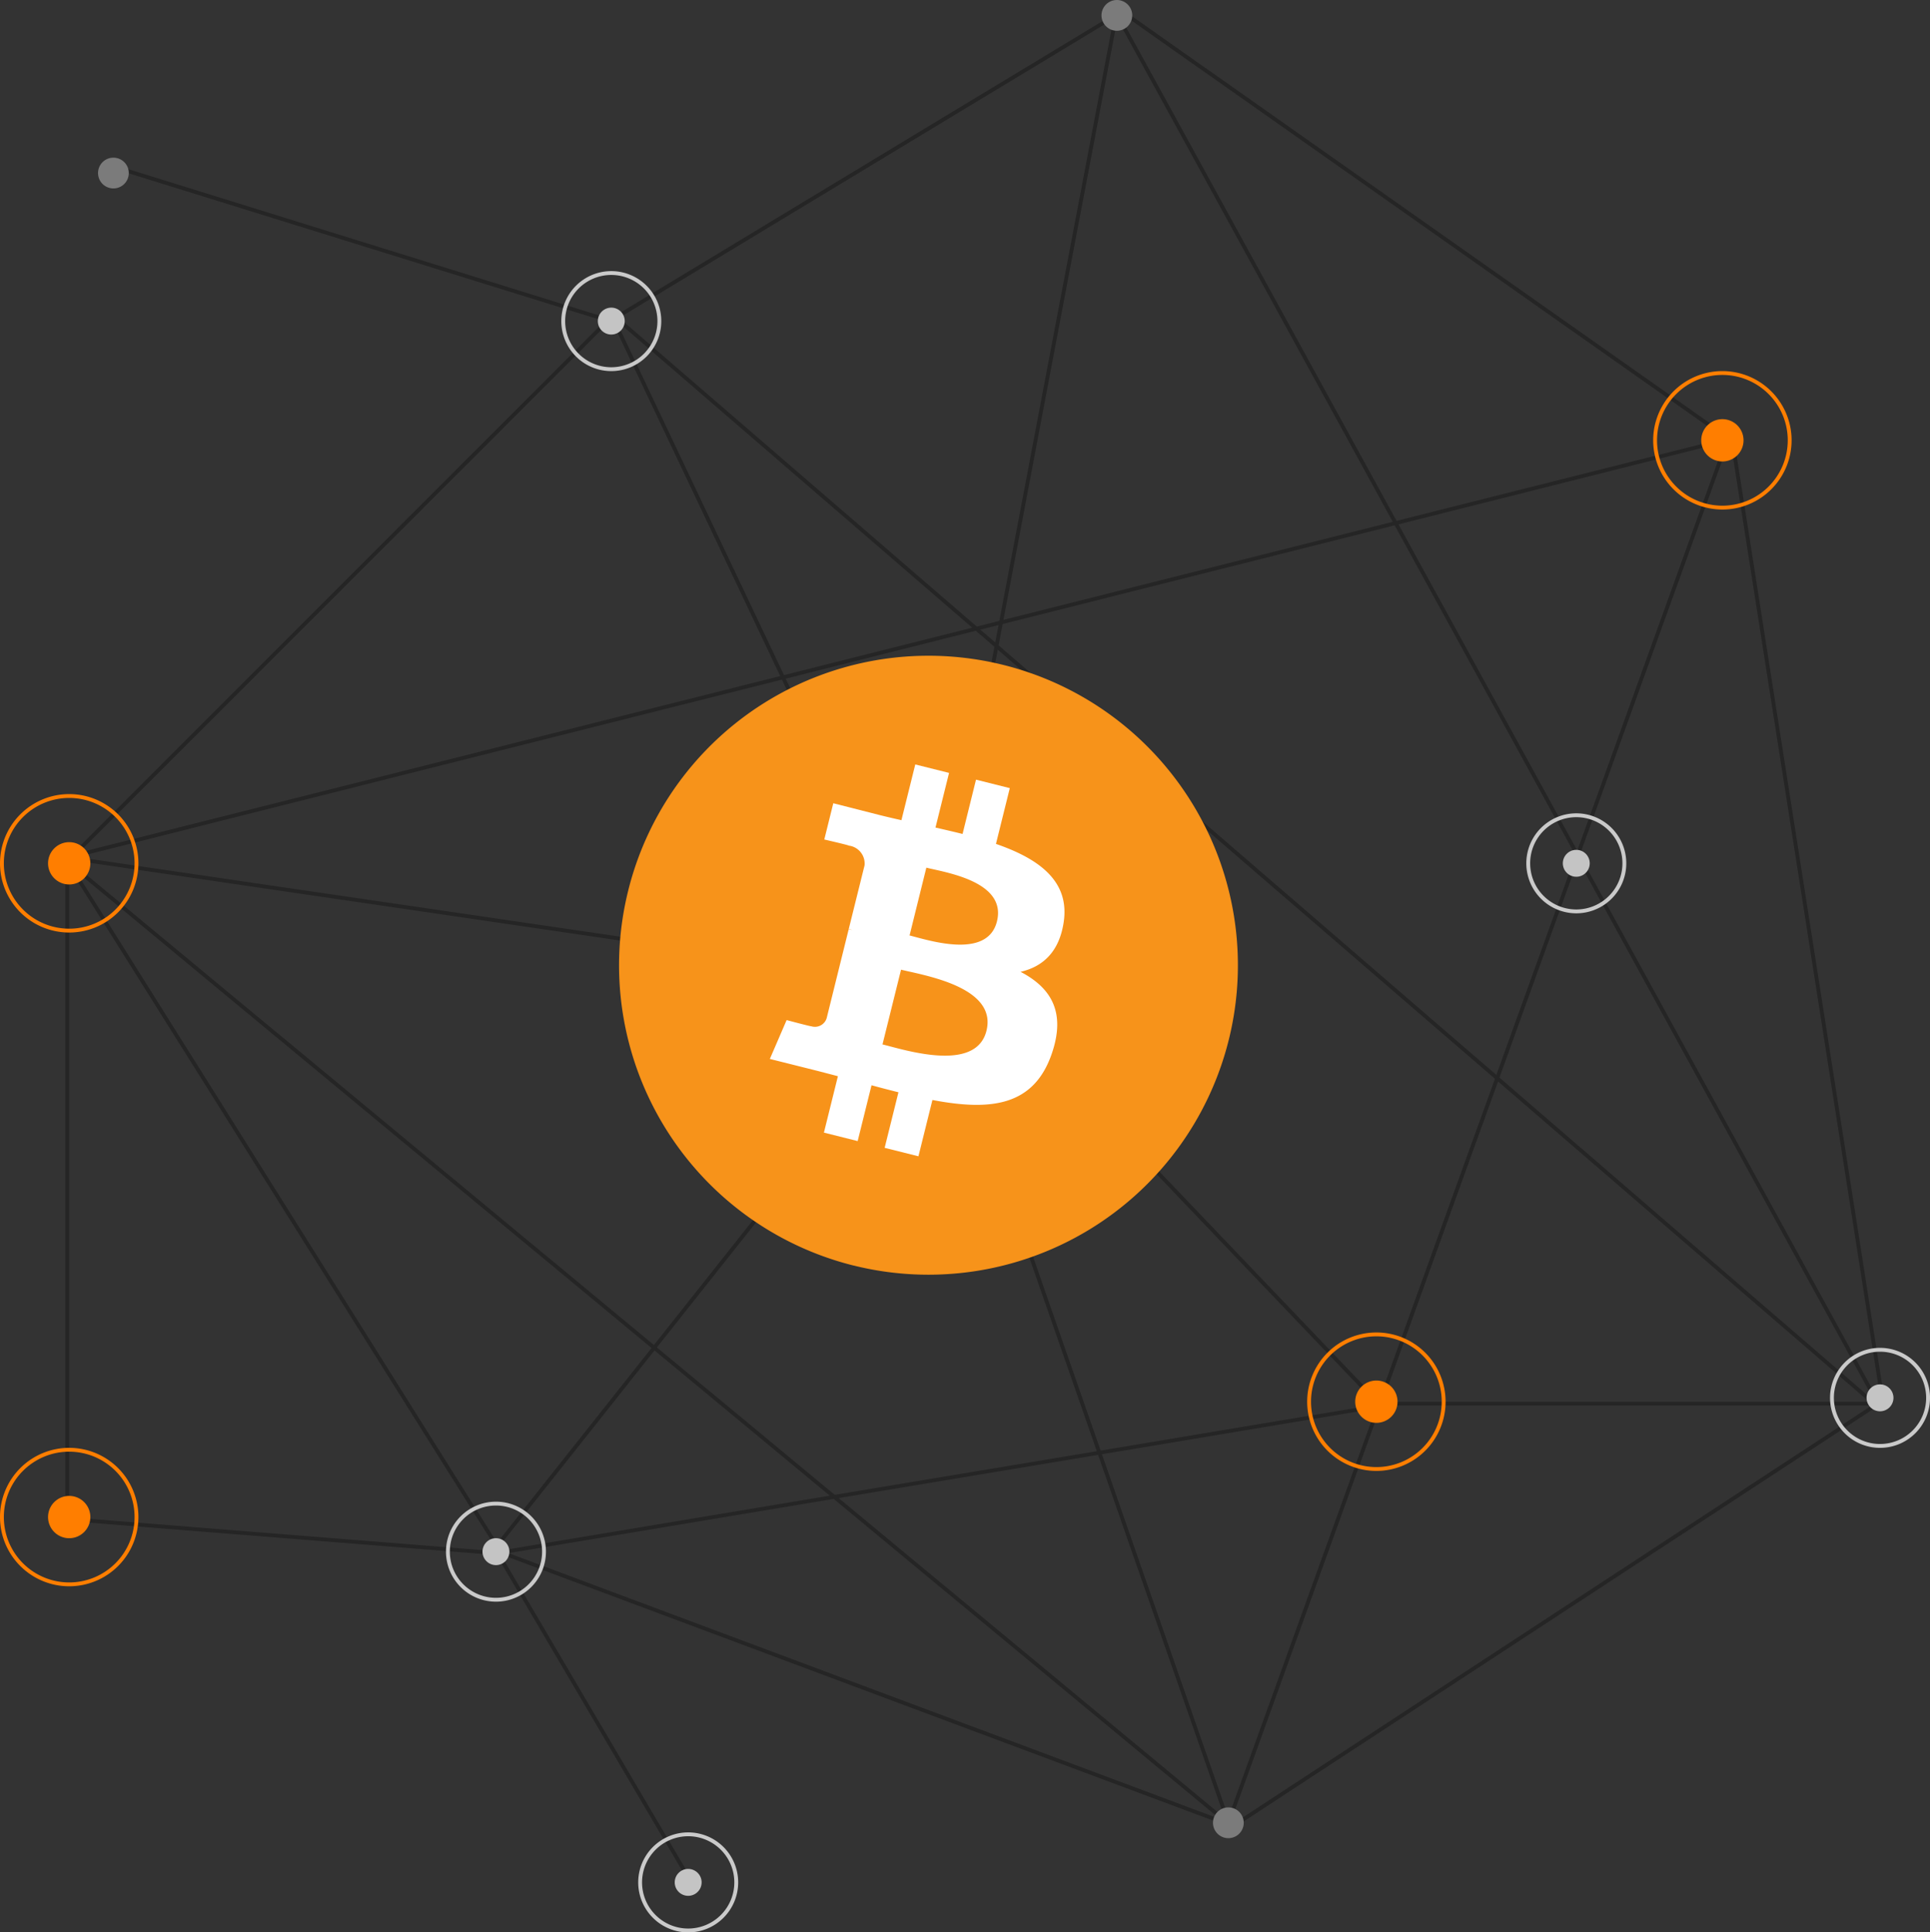 <svg xmlns="http://www.w3.org/2000/svg" width="330.124" height="330.453" viewBox="0 0 330.124 330.453"><rect x="0" y="0" width="330.124" height="330.453" fill="#333333" stroke="none"/><defs><style>.a{opacity:0.27;}.b{fill:#c4c4c4;}.b,.d,.e,.h{fill-rule:evenodd;}.c{fill:#cacaca;}.d{fill:#7b7b7b;}.e,.f{fill:#ff7e00;}.g{fill:#f7931a;}.h{fill:#fff;}</style></defs><g transform="translate(-5679.5 -1346)"><g transform="translate(5679.5 1346)"><g class="a" transform="translate(11.02 0.389)"><g transform="translate(0.408 1.523)"><path d="M284.707,72.964l.325-.051-.056-.356-.349.088ZM-.042,144.644l-.08-.319.033.644Zm147.964,21.7-.048.326.312.045.059-.31ZM310.679,236.66,285.032,72.913l-.65.1,25.647,163.747ZM284.627,72.645-.122,144.325l.161.638,284.749-71.68ZM-.09,144.97l147.964,21.7.1-.651L.006,144.319Zm148.335,21.437L179.811.029l-.646-.123L147.6,166.284Z" transform="translate(0.122 0.093)"/></g><g transform="translate(148.799 74.468)"><path d="M49.817,236.684l-.31.109.305.875.315-.871ZM-.472,93.432,49.507,236.793l.621-.217L.149,93.215ZM50.127,236.8,135.617.054,135-.17,49.508,236.573Z" transform="translate(0.472 0.17)"/></g><g transform="translate(72.945 169.072)"><path d="M-.28,95.248l-.258-.2-.281.354.423.158ZM75.088-.311-.538,95.044l.515.409L75.6.1ZM-.4,95.556l124.947,46.691.23-.616L-.165,94.94Z" transform="translate(0.819 0.311)"/></g><g transform="translate(93.445 0.645)"><path d="M-.221,53.121l-.17-.281-.254.154.127.269ZM54,166.748.076,52.98l-.594.282L53.407,167.029ZM-.051,53.4,88.07.135,87.73-.428-.391,52.839Z" transform="translate(0.645 0.428)"/></g><g transform="translate(0.159 145.776)"><path d="M74.14,117.777l-.026.327.653.052-.349-.554ZM-.171,111.858H-.5v.3l.3.024Zm0-112.453L.107-.769-.5-1.737V-.595ZM74.166,117.449-.145,111.531l-.052.655L74.113,118.1ZM.158,111.858V-.595H-.5V111.858ZM-.45-.42,73.861,117.952l.556-.35L.107-.769Z" transform="translate(0.5 1.737)"/></g><g transform="translate(0 0)"><path d="M178.289-.14l.189-.269L178,.018ZM309.484,239.233l.18.275.254-.166-.147-.266ZM199,311.571l-.21.253.187.155.2-.133ZM-.254,146.509l-.233-.233-.255.256.278.23ZM93.128,53.127l.215-.249-.231-.2-.216.216ZM284.026,73.9,178.479-.409,178.1.129,283.648,74.44ZM178,.018,309.2,239.391l.576-.316L178.577-.3Zm131.3,238.94L198.824,311.3l.36.55,110.48-72.338Zm-110.09,72.36L-.044,146.256l-.42.506L198.795,311.824ZM-.021,146.742,93.361,53.36l-.466-.465L-.486,146.276ZM92.913,53.376l215.7,186.106.43-.5L93.343,52.878Z" transform="translate(0.742 0.409)"/></g><g transform="translate(7.624 27.575)"><path d="M86.852,26.485.047-.477l-.2.628L86.657,27.113Z" transform="translate(0.148 0.477)"/></g><g transform="translate(154.79 166.419)"><path d="M69.584,72.877l-.238.227.1.1h.141Zm86.806-.329H69.584v.658h86.806Zm-86.568.1L.114-.345-.362.109l69.707,73Z" transform="translate(0.362 0.345)"/></g><g transform="translate(73.429 239.318)"><path d="M.026,25.8,153.908.155,153.8-.493-.082,25.154Z" transform="translate(0.082 0.493)"/></g><g transform="translate(73.858 265.122)"><path d="M-.431.08l32.881,55.9.567-.333L.136-.254Z" transform="translate(0.431 0.254)"/></g></g><g transform="translate(96.012 46.362)"><g transform="translate(6.247 6.247)"><path class="b" d="M2.3,4.6A2.3,2.3,0,1,0,0,2.3,2.3,2.3,0,0,0,2.3,4.6Z"/></g><path class="c" d="M8.049,16.6A8.549,8.549,0,0,0,16.6,8.049H15.94A7.891,7.891,0,0,1,8.049,15.94ZM16.6,8.049A8.549,8.549,0,0,0,8.049-.5V.158A7.891,7.891,0,0,1,15.94,8.049ZM8.049-.5A8.549,8.549,0,0,0-.5,8.049H.158A7.891,7.891,0,0,1,8.049.158ZM-.5,8.049A8.549,8.549,0,0,0,8.049,16.6V15.94A7.891,7.891,0,0,1,.158,8.049Z" transform="translate(0.5 0.5)"/></g><g transform="translate(313.026 230.495)"><g transform="translate(6.247 6.247)"><path class="b" d="M2.3,4.6A2.3,2.3,0,1,0,0,2.3,2.3,2.3,0,0,0,2.3,4.6Z"/></g><path class="c" d="M8.049,16.6A8.549,8.549,0,0,0,16.6,8.049H15.94A7.891,7.891,0,0,1,8.049,15.94ZM16.6,8.049A8.549,8.549,0,0,0,8.049-.5V.158A7.891,7.891,0,0,1,15.94,8.049ZM8.049-.5A8.549,8.549,0,0,0-.5,8.049H.158A7.891,7.891,0,0,1,8.049.158ZM-.5,8.049A8.549,8.549,0,0,0,8.049,16.6V15.94A7.891,7.891,0,0,1,.158,8.049Z" transform="translate(0.5 0.5)"/></g><g transform="translate(261.074 139.086)"><g transform="translate(6.247 6.247)"><path class="b" d="M2.3,4.6A2.3,2.3,0,1,0,0,2.3,2.3,2.3,0,0,0,2.3,4.6Z"/></g><path class="c" d="M8.049,16.6A8.549,8.549,0,0,0,16.6,8.049H15.94A7.891,7.891,0,0,1,8.049,15.94ZM16.6,8.049A8.549,8.549,0,0,0,8.049-.5V.158A7.891,7.891,0,0,1,15.94,8.049ZM8.049-.5A8.549,8.549,0,0,0-.5,8.049H.158A7.891,7.891,0,0,1,8.049.158ZM-.5,8.049A8.549,8.549,0,0,0,8.049,16.6V15.94A7.891,7.891,0,0,1,.158,8.049Z" transform="translate(0.5 0.5)"/></g><g transform="translate(76.284 256.8)"><g transform="translate(6.247 6.247)"><path class="b" d="M2.3,4.6A2.3,2.3,0,1,0,0,2.3,2.3,2.3,0,0,0,2.3,4.6Z"/></g><path class="c" d="M8.049,16.6A8.549,8.549,0,0,0,16.6,8.049H15.94A7.891,7.891,0,0,1,8.049,15.94ZM16.6,8.049A8.549,8.549,0,0,0,8.049-.5V.158A7.891,7.891,0,0,1,15.94,8.049ZM8.049-.5A8.549,8.549,0,0,0-.5,8.049H.158A7.891,7.891,0,0,1,8.049.158ZM-.5,8.049A8.549,8.549,0,0,0,8.049,16.6V15.94A7.891,7.891,0,0,1,.158,8.049Z" transform="translate(0.5 0.5)"/></g><g transform="translate(109.165 313.355)"><g transform="translate(6.247 6.247)"><path class="b" d="M2.3,4.6A2.3,2.3,0,1,0,0,2.3,2.3,2.3,0,0,0,2.3,4.6Z"/></g><path class="c" d="M8.049,16.6A8.549,8.549,0,0,0,16.6,8.049H15.94A7.891,7.891,0,0,1,8.049,15.94ZM16.6,8.049A8.549,8.549,0,0,0,8.049-.5V.158A7.891,7.891,0,0,1,15.94,8.049ZM8.049-.5A8.549,8.549,0,0,0-.5,8.049H.158A7.891,7.891,0,0,1,8.049.158ZM-.5,8.049A8.549,8.549,0,0,0,8.049,16.6V15.94A7.891,7.891,0,0,1,.158,8.049Z" transform="translate(0.5 0.5)"/></g><g transform="translate(207.479 309.081)"><path class="d" d="M2.63,5.261A2.63,2.63,0,1,0,0,2.63,2.63,2.63,0,0,0,2.63,5.261Z"/></g><g transform="translate(16.769 26.962)"><path class="d" d="M2.63,5.261A2.63,2.63,0,1,0,0,2.63,2.63,2.63,0,0,0,2.63,5.261Z"/></g><g transform="translate(188.408)"><path class="d" d="M2.63,5.261A2.63,2.63,0,1,0,0,2.63,2.63,2.63,0,0,0,2.63,5.261Z"/></g><g transform="translate(0 135.798)"><g transform="translate(8.22 8.22)"><path class="e" d="M3.617,7.234A3.617,3.617,0,1,0,0,3.617,3.617,3.617,0,0,0,3.617,7.234Z"/></g><path class="f" d="M11.337,23.174A11.837,11.837,0,0,0,23.174,11.337h-.658a11.18,11.18,0,0,1-11.18,11.18ZM23.174,11.337A11.837,11.837,0,0,0,11.337-.5V.158a11.18,11.18,0,0,1,11.18,11.18ZM11.337-.5A11.837,11.837,0,0,0-.5,11.337H.158A11.18,11.18,0,0,1,11.337.158ZM-.5,11.337A11.837,11.837,0,0,0,11.337,23.174v-.658A11.18,11.18,0,0,1,.158,11.337Z" transform="translate(0.5 0.5)"/></g><g transform="translate(0 247.593)"><g transform="translate(8.22 8.22)"><path class="e" d="M3.617,7.234A3.617,3.617,0,1,0,0,3.617,3.617,3.617,0,0,0,3.617,7.234Z"/></g><path class="f" d="M11.337,23.174A11.837,11.837,0,0,0,23.174,11.337h-.658a11.18,11.18,0,0,1-11.18,11.18ZM23.174,11.337A11.837,11.837,0,0,0,11.337-.5V.158a11.18,11.18,0,0,1,11.18,11.18ZM11.337-.5A11.837,11.837,0,0,0-.5,11.337H.158A11.18,11.18,0,0,1,11.337.158ZM-.5,11.337A11.837,11.837,0,0,0,11.337,23.174v-.658A11.18,11.18,0,0,1,.158,11.337Z" transform="translate(0.5 0.5)"/></g><g transform="translate(223.59 227.865)"><g transform="translate(8.22 8.22)"><path class="e" d="M3.617,7.234A3.617,3.617,0,1,0,0,3.617,3.617,3.617,0,0,0,3.617,7.234Z"/></g><path class="f" d="M11.337,23.174A11.837,11.837,0,0,0,23.174,11.337h-.658a11.18,11.18,0,0,1-11.18,11.18ZM23.174,11.337A11.837,11.837,0,0,0,11.337-.5V.158a11.18,11.18,0,0,1,11.18,11.18ZM11.337-.5A11.837,11.837,0,0,0-.5,11.337H.158A11.18,11.18,0,0,1,11.337.158ZM-.5,11.337A11.837,11.837,0,0,0,11.337,23.174v-.658A11.18,11.18,0,0,1,.158,11.337Z" transform="translate(0.5 0.5)"/></g><g transform="translate(282.776 63.46)"><g transform="translate(8.22 8.22)"><path class="e" d="M3.617,7.234A3.617,3.617,0,1,0,0,3.617,3.617,3.617,0,0,0,3.617,7.234Z"/></g><path class="f" d="M11.337,23.174A11.837,11.837,0,0,0,23.174,11.337h-.658a11.18,11.18,0,0,1-11.18,11.18ZM23.174,11.337A11.837,11.837,0,0,0,11.337-.5V.158a11.18,11.18,0,0,1,11.18,11.18ZM11.337-.5A11.837,11.837,0,0,0-.5,11.337H.158A11.18,11.18,0,0,1,11.337.158ZM-.5,11.337A11.837,11.837,0,0,0,11.337,23.174v-.658A11.18,11.18,0,0,1,.158,11.337Z" transform="translate(0.5 0.5)"/></g><g transform="translate(105.876 112.124)"><g transform="translate(0 0)"><path class="g" d="M103.644,65.336A52.6,52.6,0,1,1,65.331,1.574,52.6,52.6,0,0,1,103.644,65.336Z" transform="translate(0.329 0.329)"/><path class="g" d="M103.473,65.165l.32.08h0ZM39.707,103.473l-.08.319h0ZM1.4,39.717l.319.08h0ZM65.159,1.4l-.08.319h0Zm37.994,63.682a52.273,52.273,0,0,1-63.367,38.068l-.159.638a52.931,52.931,0,0,0,64.165-38.547ZM39.786,103.154A52.264,52.264,0,0,1,1.724,39.8l-.638-.159a52.922,52.922,0,0,0,38.542,64.154ZM1.724,39.8A52.266,52.266,0,0,1,65.08,1.722l.159-.638A52.924,52.924,0,0,0,1.086,39.638ZM65.08,1.722a52.27,52.27,0,0,1,38.074,63.363l.639.159A52.929,52.929,0,0,0,65.239,1.084Z" transform="translate(0.5 0.5)"/></g><g transform="translate(25.805 18.604)"><path class="h" d="M38.677,13.587,41.044,4.05,35.265,2.6l-2.3,9.287c-1.519-.38-3.08-.739-4.631-1.095l2.321-9.348L24.875,0,22.506,9.534c-1.258-.288-2.492-.572-3.691-.871L10.851,6.634l-1.537,6.2s4.288.987,4.2,1.048A3.087,3.087,0,0,1,16.2,17.26l-2.7,10.866a4.778,4.778,0,0,1,.6.193l-.191-.048c-.136-.034-.276-.07-.42-.1L9.719,43.388A2.1,2.1,0,0,1,7.07,44.767c.058.084-4.2-1.053-4.2-1.053L0,50.36l7.521,1.883c.828.209,1.647.423,2.458.635l.039.01q.817.214,1.624.423L9.25,62.958l5.773,1.447,2.369-9.544c1.577.43,3.108.827,4.606,1.2l-2.36,9.5,5.779,1.447,2.392-9.629c9.855,1.874,17.266,1.118,20.386-7.836,2.514-7.21-.125-11.368-5.31-14.08,3.776-.875,6.621-3.37,7.38-8.524C51.311,19.9,45.974,16.112,38.677,13.587ZM19.269,47.874l3.174-12.78c.39.1.865.2,1.4.326l.018,0c4.878,1.1,14.873,3.353,13.194,10.115-1.639,6.615-11.946,3.88-16.661,2.629C19.972,48.056,19.593,47.955,19.269,47.874Zm7.5-30.222L23.9,29.243c.272.068.591.154.948.249,3.932,1.054,12.508,3.353,14-2.659,1.526-6.149-6.81-8-10.881-8.908C27.506,17.824,27.1,17.735,26.773,17.652Z"/></g></g></g></g></svg>